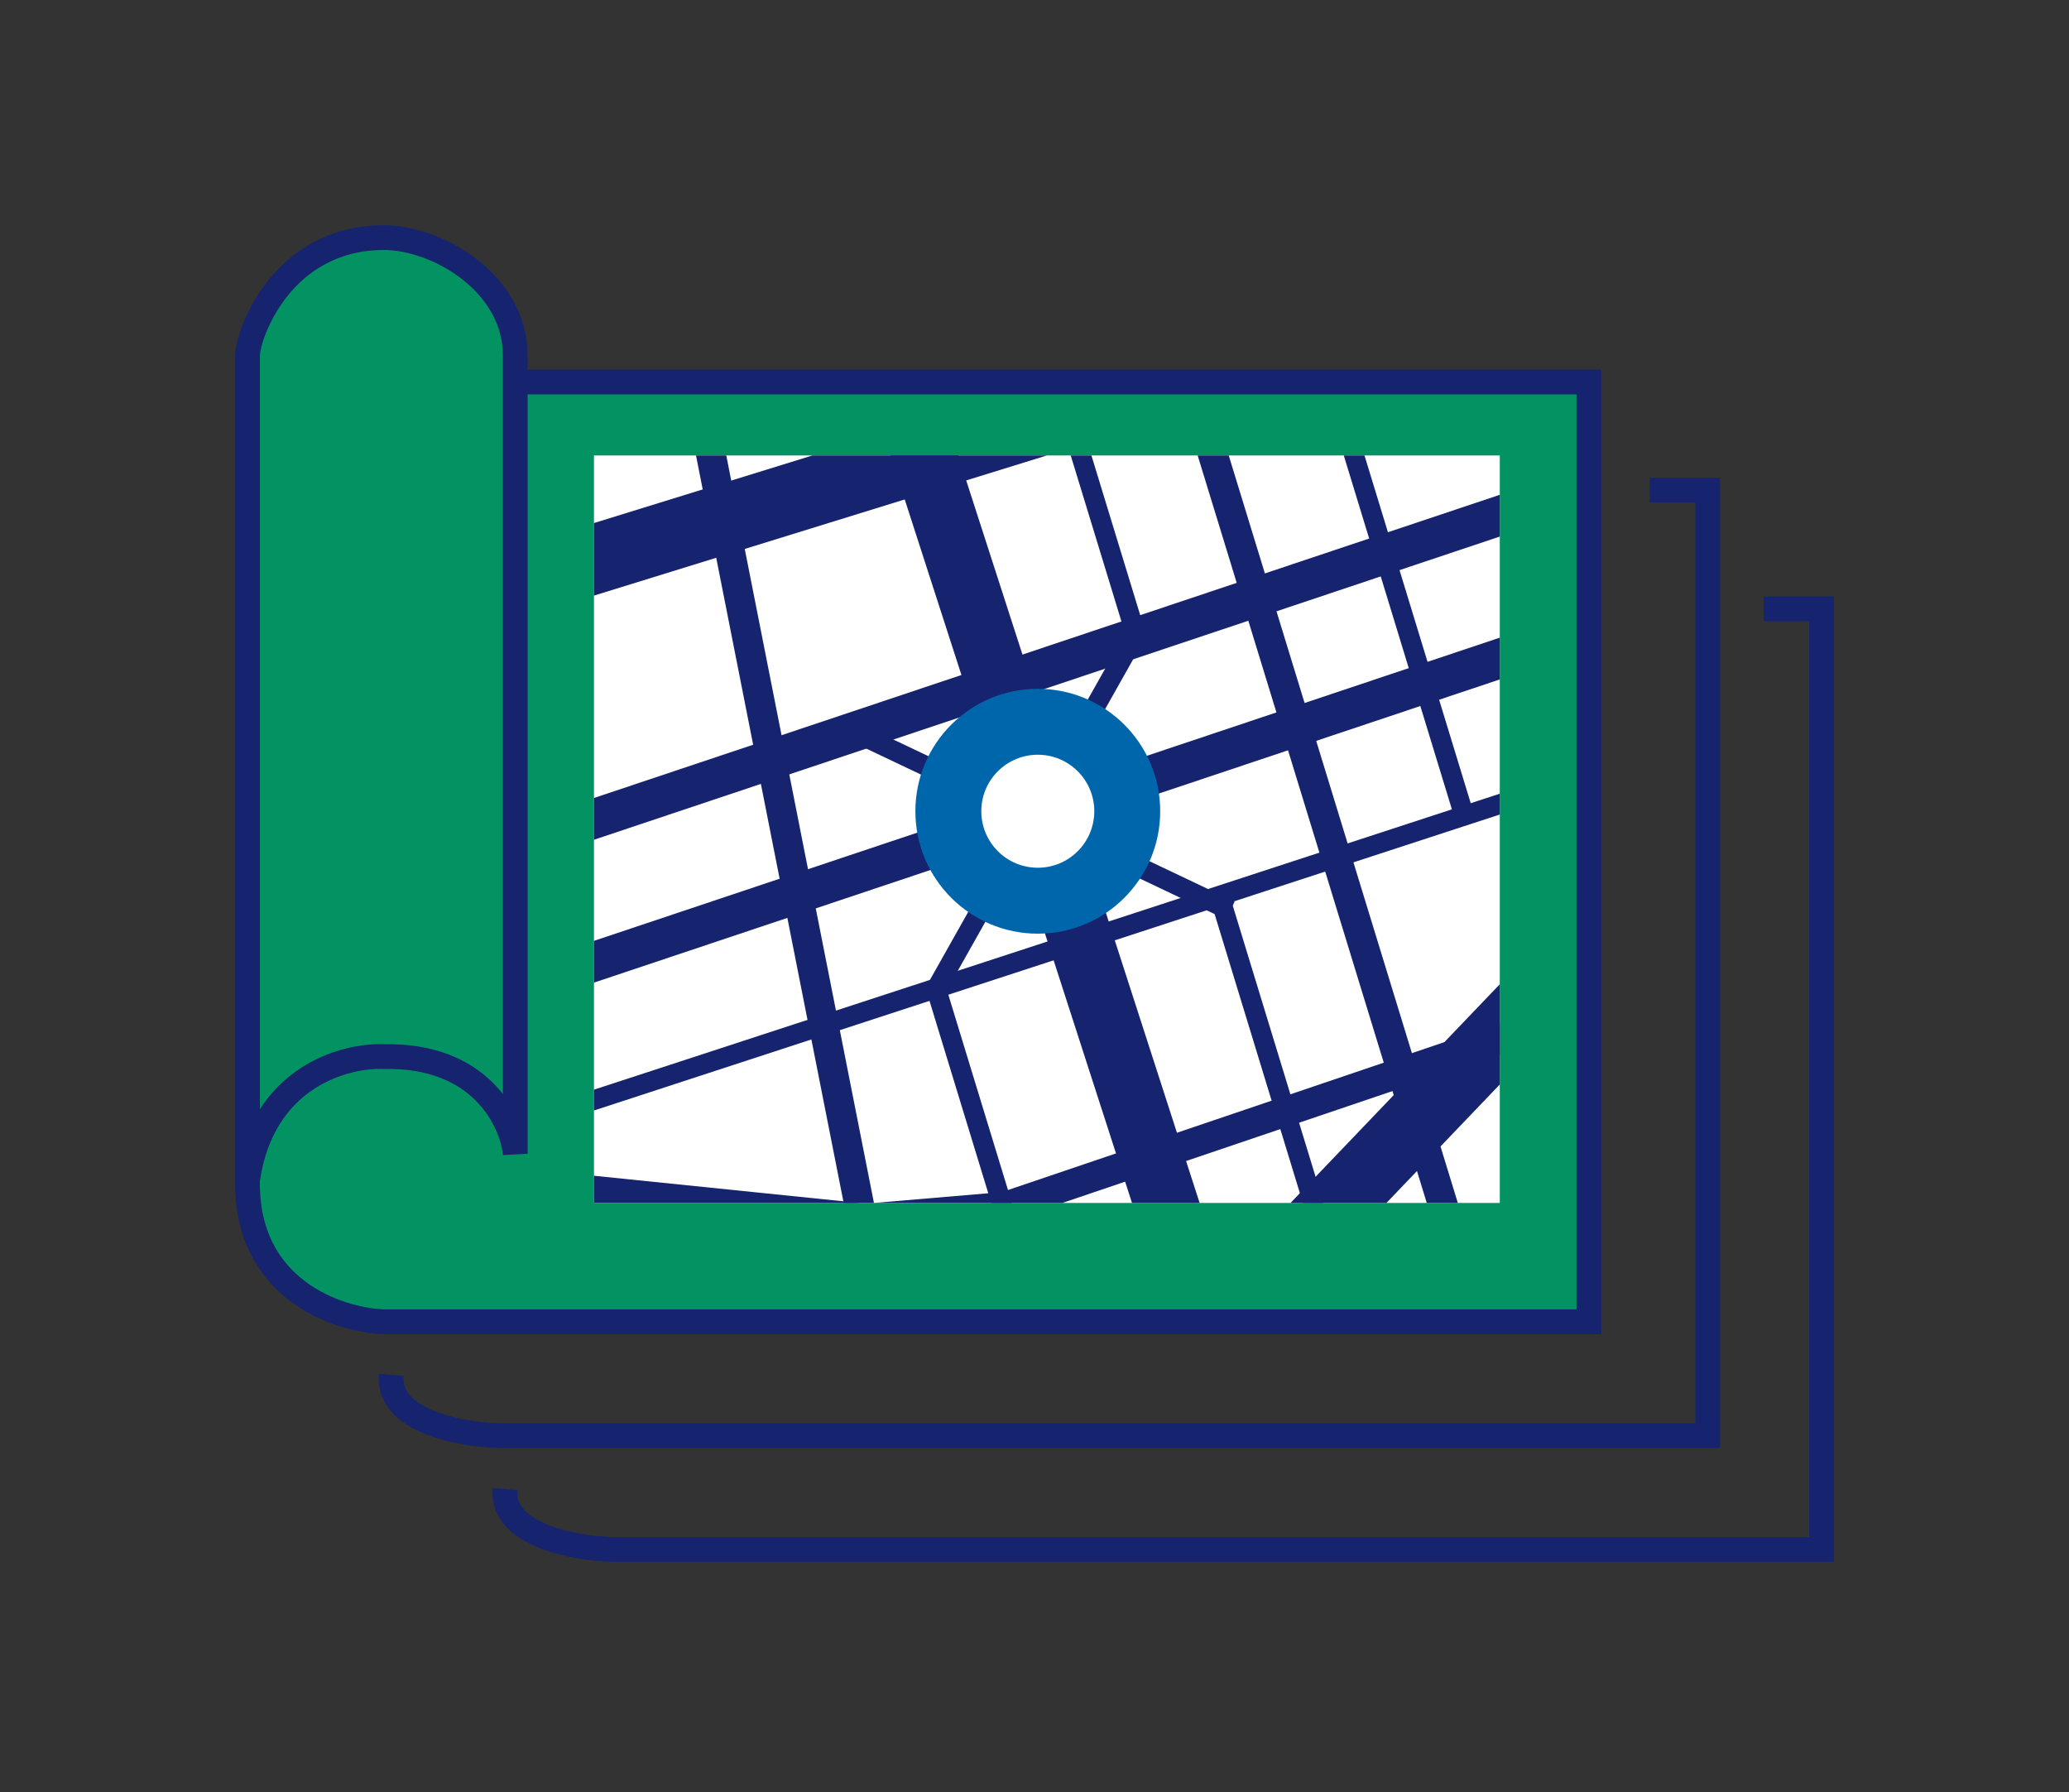 <svg width="418" height="362" viewBox="0 0 418 362" fill="none" xmlns="http://www.w3.org/2000/svg">
<rect x="0" y="0" width="418" height="362" fill="#333333" stroke="none"/>
<path d="M79.035 277.729C78.184 287.119 93.223 289.822 100.85 290H345V99H333.29" stroke="#16236E" stroke-width="5"/>
<path d="M102.035 300.793C101.184 310.134 116.223 312.823 123.85 313H368V123H356.29" stroke="#16236E" stroke-width="5"/>
<path d="M110.994 77.165H321V267H77.584C68.215 266.646 49.583 260.425 50.007 238.366V71.862C50.007 67.62 56.9 48 77.583 48C88.189 48 104.099 57.014 104.099 71.862V77.165H110.994Z" fill="#009966" fill-opacity="0.94"/>
<path d="M50.007 238.366C49.583 260.425 68.215 266.646 77.584 267H321V77.165H110.994H104.099M50.007 238.366V71.862C50.007 67.62 56.9 48 77.583 48C88.189 48 104.099 57.014 104.099 71.862V77.165M50.007 238.366C52.978 217.579 69.629 213.09 77.584 213.443C97.1 213.019 103.392 226.346 104.099 233.063V77.165" stroke="#16236E" stroke-width="5"/>
<g clip-path="url(#clip0_385_2188)">
<rect width="183" height="151" transform="translate(120 92)" fill="white"/>
<path d="M138.326 64.951L177.324 262.317" stroke="#16236E" stroke-width="6"/>
<line x1="178.277" y1="65.806" x2="243.431" y2="267.452" stroke="#16236E" stroke-width="13"/>
<line x1="239.163" y1="72.632" x2="297.184" y2="261.913" stroke="#16236E" stroke-width="6"/>
<line x1="264.84" y1="63.416" x2="296.229" y2="166.141" stroke="#16236E" stroke-width="4"/>
<line x1="209.674" y1="63.416" x2="230.6" y2="131.899" stroke="#16236E" stroke-width="4"/>
<line x1="246.768" y1="182.311" x2="267.694" y2="250.794" stroke="#16236E" stroke-width="4"/>
<line x1="188.749" y1="198.481" x2="209.674" y2="266.964" stroke="#16236E" stroke-width="4"/>
<line x1="172.475" y1="147.798" x2="248.568" y2="183.942" stroke="#16236E" stroke-width="4"/>
<line x1="187.947" y1="201.888" x2="228.47" y2="129.927" stroke="#16236E" stroke-width="4"/>
<line x1="100.611" y1="228.552" x2="339.353" y2="150.557" stroke="#16236E" stroke-width="4"/>
<line x1="100.113" y1="119.138" x2="272.273" y2="65.873" stroke="#16236E" stroke-width="14"/>
<line x1="237.896" y1="276.976" x2="322.549" y2="188.518" stroke="#16236E" stroke-width="14"/>
<line x1="96.156" y1="173.395" x2="332.044" y2="94.449" stroke="#16236E" stroke-width="8"/>
<line x1="99.963" y1="200.979" x2="335.851" y2="122.033" stroke="#16236E" stroke-width="8"/>
<path d="M96 238.062L174.946 246.147L203.006 243.769L345.725 195.408" stroke="#16236E" stroke-width="6"/>
<circle cx="209.664" cy="163.872" r="24.73" fill="#0066AB"/>
<circle cx="209.666" cy="163.872" r="11.414" fill="white"/>
</g>
<defs>
<clipPath id="clip0_385_2188">
<rect width="183" height="151" fill="white" transform="translate(120 92)"/>
</clipPath>
</defs>
</svg>
